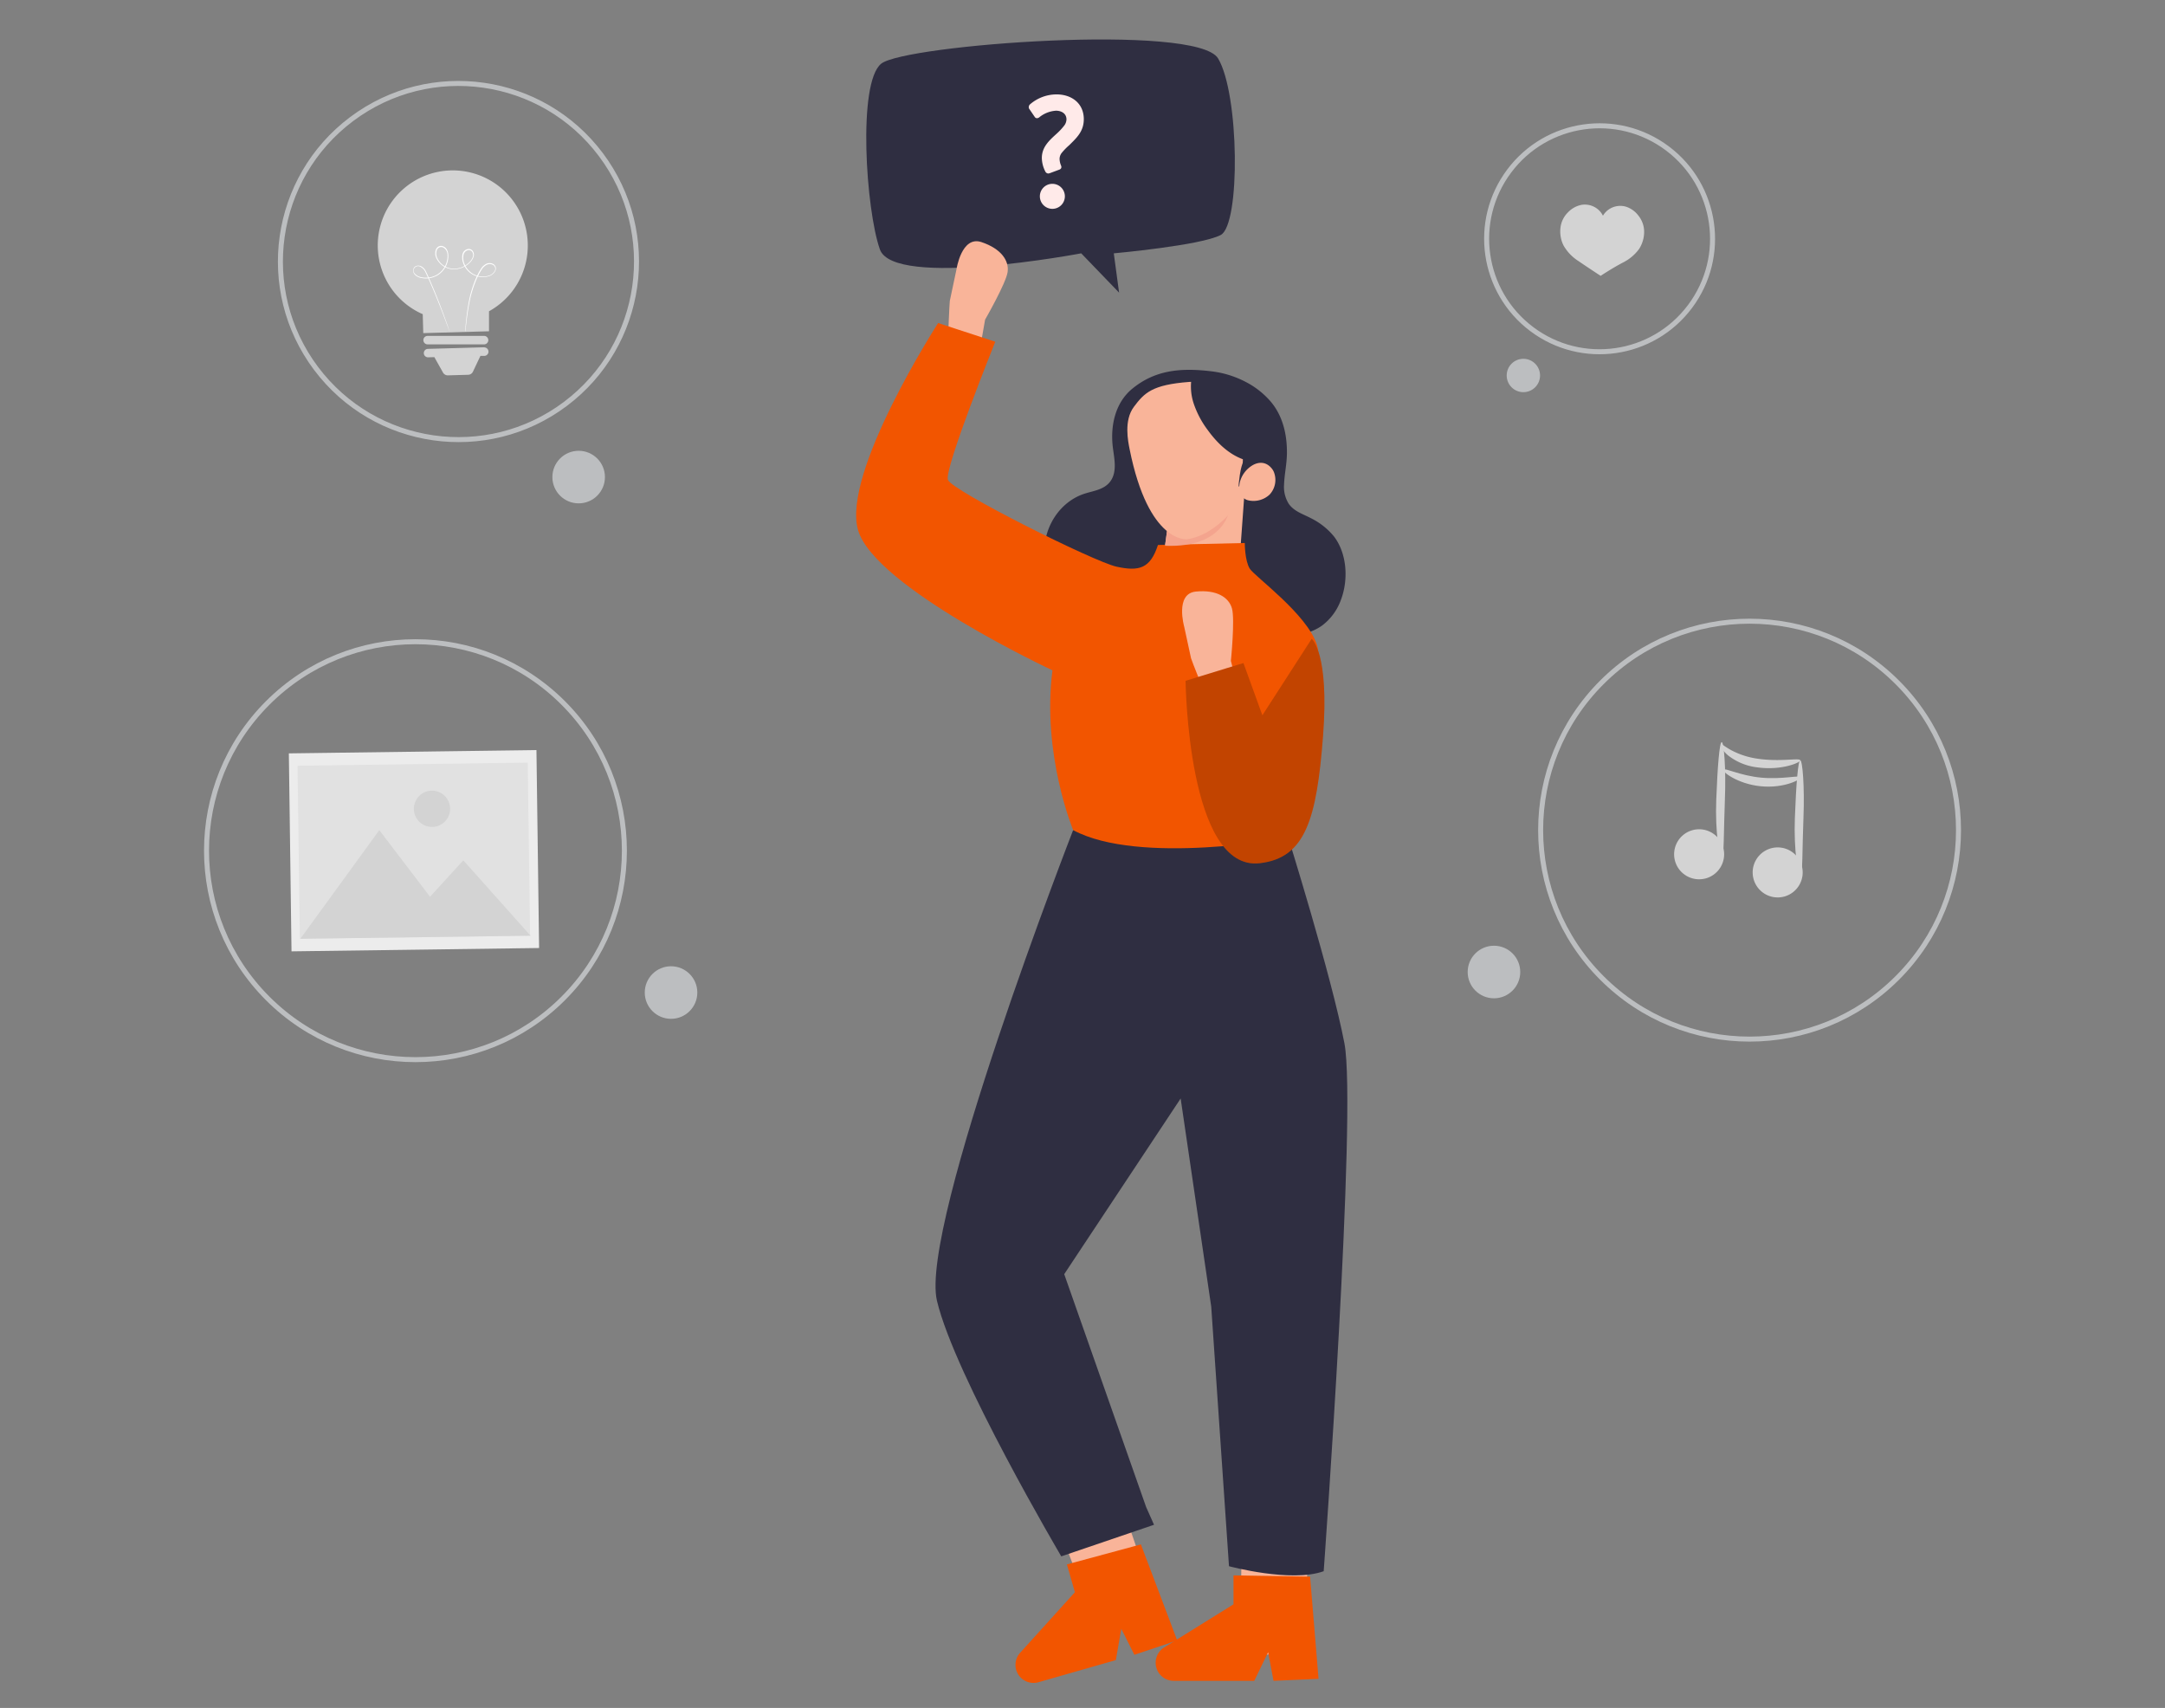  <!DOCTYPE svg PUBLIC "-//W3C//DTD SVG 1.1//EN" "http://www.w3.org/Graphics/SVG/1.1/DTD/svg11.dtd">
<svg id="b1b11cf9-0812-4d08-b236-f5d349a657cc" data-name="Layer 1" xmlns="http://www.w3.org/2000/svg" width="865.76" height="682.89" viewBox="0 0 865.76 682.89">
<rect x="0" y="0" width="865.76" height="682.89" fill="#808080" stroke="none"/>
<defs>
<style xmlns="http://www.w3.org/1999/xhtml">*, ::after, ::before { box-sizing: border-box; }
img, svg { vertical-align: middle; }
</style>
<style xmlns="http://www.w3.org/1999/xhtml">*, body, html { -webkit-font-smoothing: antialiased; }
img, svg { max-width: 100%; }
</style>
</defs>
<path d="M432.37,101.29s-74.93,14.17-80.51-1.57-9-66.65.53-74.26S478.6,9.19,487.1,23.36s9,66.39,1.06,70.59-42.77,7.34-42.77,7.34L447.51,117Z" fill="#2f2e41" data-secondary="true"/>
<path d="M419.78,69.25l-.49.12a1.37,1.37,0,0,1-1.27-.78,12.23,12.23,0,0,1-1.4-5.41c0-4.38,2.92-7,6-9.79a25.22,25.22,0,0,0,3-3.24,4.28,4.28,0,0,0,.85-2.41c0-2.34-2-3.48-4.2-3.48a11.75,11.75,0,0,0-6.75,2.7,1.59,1.59,0,0,1-.85.3,1.07,1.07,0,0,1-.91-.54l-2.13-3.12a1.11,1.11,0,0,1-.24-.78,1.5,1.5,0,0,1,.48-1.08,16.32,16.32,0,0,1,10.59-4c6.2,0,10.94,3.67,10.94,9.91,0,4-1.88,6.49-4.62,9.2L427.63,58a24.93,24.93,0,0,0-3,3.06,4,4,0,0,0-.92,2.46,7.26,7.26,0,0,0,.61,2.71,3,3,0,0,1,.12.54,1.16,1.16,0,0,1-.18.6,1.59,1.59,0,0,1-.55.42Zm-3.95,9.25a5,5,0,0,1,5-5,5,5,0,1,1,0,10A5,5,0,0,1,415.83,78.5Z" fill="#ffeae9"/>
<path d="M382.48,107.72s2-13.6,10-10.92,11.11,7.52,10.45,12-9,19-9,19l-2.36,13.43-12.36-8.31s.41-10.63.61-12.61Z" fill="#f9b499"/>
<path d="M461.93,641.7c.6,3.3-47.45,25.51-49.55,22.51s20.11-29.72,20.11-29.72l-3-7.76-3-7.85L451.11,609s2.26,6.49,4.71,13.7C458.59,630.84,461.61,639.94,461.93,641.7Z" fill="#f9b499"/>
<path d="M470.75,655.9l-17.13,5.74-5.23-10.41-2.18,12.53L415.3,672.6a7.22,7.22,0,0,1-7.57-11.53l22.11-24.44-3.19-11.13,29.58-8Z" fill="#f25500" data-primary="true"/>
<path d="M520.81,658.7c-.67,3.28-53.54,6-54.37,2.41S496.18,641,496.18,641l.13-8.31.13-8.41H523s-.32,6.86-.74,14.47C521.77,647.37,521.17,656.94,520.81,658.7Z" fill="#f9b499"/>
<path d="M527.27,671.24l-18,.81-2.16-11.45-5.54,11.45H469.37a7.23,7.23,0,0,1-4.11-13.18l28-17.41V629.89l30.63.49Z" fill="#f25500" data-primary="true"/>
<path d="M429.13,331.92s-61.55,158.2-54.45,188.18,49.71,102.18,49.71,102.18l37.09-12.63-3.16-7.1-32.75-93.1,46.56-70.23,12.23,83.25,7.1,103.75s24.85,6.71,37.87,2c0,0,13.41-184.24,8.29-211.07s-22.89-83.64-22.89-83.64Z" fill="#2f2e41" data-secondary="true"/>
<path d="M498.16,152.71a33.39,33.39,0,0,1,9.82,7.67c4.95,5.71,6.69,13.22,6.65,20.64,0,4.28-1,8.49-1.15,12.76a12.72,12.72,0,0,0,1.86,7.63c2.16,3.11,5.77,4.12,9,5.84a27.67,27.67,0,0,1,9.15,7.3c5.24,6.92,5.74,17.34,2.74,25.27a22.28,22.28,0,0,1-7.5,10.26c-4,2.87-9,4-13.88,4.31-15.16,1-30.43-1.28-45.36-3.58-10.87-1.68-21.83-3.46-32.17-7.33-8.86-3.32-16.61-8.22-19-18-2.82-11.39,3.9-24.21,15.1-28,3.6-1.21,7.89-1.59,10.41-4.77,3.16-4,1.66-9.64,1.14-14.21-.94-8.34,1-17.43,7.72-23,9.58-7.92,20.3-8.44,32.05-7A39.67,39.67,0,0,1,498.16,152.71Z" fill="#2f2e41" data-secondary="true"/>
<polygon points="497.97 192.69 495.6 225.4 464.83 225.98 465.88 218.21 466.8 211.4 493.18 196.02 497.97 192.69" fill="#f9b499"/>
<path d="M463.05,217.9l34.72-.79s0,7.1,2,10.26,22.88,18.15,26.83,30.38-11.84,77.32-11.84,77.32-59.17,11.05-85.6-3.15c0,0-12.63-30.38-8.29-63.91,0,0-71-33.14-77.72-56s32-82.85,32-82.85L398,136.63s-20.52,50.9-18.94,55.23,58.39,32.75,67.46,34.72S460,227.28,463.05,217.9Z" fill="#f25500" data-primary="true"/>
<path d="M473.55,250.59s-3.77-13.22,4.62-14.06,13.21,2.31,14.47,6.71-.42,21-.42,21l3.36,13.22-14.69-2.52s-4-9.86-4.61-11.75Z" fill="#f9b499"/>
<path d="M474.1,272.21l23.14-7.1L504.81,286l19.72-30.58s7.1,5.52,4.54,38.86S522,343,503.82,345.13C474.92,348.59,474.1,272.21,474.1,272.21Z" fill="#f25500" data-primary="true"/>
<path d="M474.1,272.21l23.14-7.1L504.81,286l19.72-30.58s7.1,5.52,4.54,38.86S522,343,503.82,345.13C474.92,348.59,474.1,272.21,474.1,272.21Z" opacity="0.2"/>
<circle cx="183.34" cy="104.64" r="71.2" transform="matrix(0.8, -0.6, 0.6, 0.8, -26.12, 130.86)" fill="none" stroke="#bcbec0" stroke-miterlimit="10" stroke-width="2"/>
<circle cx="166.14" cy="340.13" r="83.55" transform="translate(-191.85 217.1) rotate(-45)" fill="none" stroke="#bcbec0" stroke-miterlimit="10" stroke-width="2"/>
<path d="M211.05,97.29a30,30,0,1,0-42,28.33c.1,3.56.21,7.57.21,7.57l26.29-.74s0-4.25,0-8A30,30,0,0,0,211.05,97.29Z" fill="#d3d3d3"/>
<path d="M186,132.59s0-.12,0-.37,0-.62.09-1.08c.09-1,.22-2.36.43-4.17s.51-4,1-6.55a44.33,44.33,0,0,1,2.49-8.43,28.08,28.08,0,0,1,2.34-4.55,5.54,5.54,0,0,1,2-1.9,3.12,3.12,0,0,1,2.85,0,2.08,2.08,0,0,1,.9,2.7,4.28,4.28,0,0,1-2.26,2.07,8.24,8.24,0,0,1-10.62-5.16,6.21,6.21,0,0,1-.28-3.45,2.7,2.7,0,0,1,2.67-2.16,1.94,1.94,0,0,1,1.55,1,2.71,2.71,0,0,1,.3,1.85,5.88,5.88,0,0,1-2,3,9,9,0,0,1-6.93,2.22,7.8,7.8,0,0,1-5.92-4.16,4.51,4.51,0,0,1-.31-3.63,2.32,2.32,0,0,1,1.28-1.36,2.25,2.25,0,0,1,1.85.12,2.93,2.93,0,0,1,1.3,1.28,4.57,4.57,0,0,1,.51,1.71,8.63,8.63,0,0,1-.36,3.44,8.89,8.89,0,0,1-4.09,5.15,9.1,9.1,0,0,1-6.18,1,4.72,4.72,0,0,1-2.74-1.36,2.33,2.33,0,0,1-.25-2.88,2,2,0,0,1,1.33-.7,2.82,2.82,0,0,1,1.44.24,4.29,4.29,0,0,1,1.9,2c.8,1.6,1.45,3.17,2.1,4.66,2.57,6,4.41,10.91,5.65,14.33.61,1.71,1.07,3,1.38,4,.15.44.26.79.34,1s.11.36.11.36a3.56,3.56,0,0,1-.14-.34l-.38-1c-.34-.91-.82-2.23-1.45-3.92-1.28-3.41-3.15-8.32-5.75-14.28-.66-1.48-1.32-3.06-2.11-4.63a4.11,4.11,0,0,0-1.77-1.87,1.79,1.79,0,0,0-2.16,2.86,4.41,4.41,0,0,0,2.56,1.25,8.77,8.77,0,0,0,6-1,8.62,8.62,0,0,0,3.91-5,8.33,8.33,0,0,0,.35-3.3A3.3,3.3,0,0,0,177.3,99a1.89,1.89,0,0,0-1.56-.1,1.93,1.93,0,0,0-1.07,1.15,4.16,4.16,0,0,0,.3,3.34,7.42,7.42,0,0,0,5.64,4,8.57,8.57,0,0,0,6.64-2.13,5.55,5.55,0,0,0,1.91-2.83,2.4,2.4,0,0,0-.25-1.6,1.58,1.58,0,0,0-1.27-.83,2.09,2.09,0,0,0-1.48.52,2.6,2.6,0,0,0-.81,1.37,5.92,5.92,0,0,0,.26,3.25,8,8,0,0,0,4.18,4.69,7.88,7.88,0,0,0,6,.28,4,4,0,0,0,2.1-1.89,1.77,1.77,0,0,0-.76-2.31,2.81,2.81,0,0,0-2.57,0,5.29,5.29,0,0,0-1.9,1.8,28.37,28.37,0,0,0-2.33,4.5,44.19,44.19,0,0,0-2.53,8.36c-.52,2.52-.83,4.73-1.07,6.53s-.38,3.19-.5,4.15c-.05.47-.1.83-.13,1.09S186,132.59,186,132.59Z" fill="#fff"/>
<path d="M193.61,137.69H171a1.7,1.7,0,0,1-1.7-1.69h0a1.7,1.7,0,0,1,1.7-1.7h22.58a1.7,1.7,0,0,1,1.69,1.7h0A1.69,1.69,0,0,1,193.61,137.69Z" fill="#d3d3d3"/>
<path d="M193.69,138.85l-22.57.64a1.69,1.69,0,1,0,.1,3.38l2.47-.07,3.47,6.17a2.19,2.19,0,0,0,2,1.11l8.06-.23a2.16,2.16,0,0,0,1.9-1.24l3-6.32,1.69,0a1.7,1.7,0,0,0-.1-3.39Z" fill="#d3d3d3"/>
<rect x="116.04" y="300.55" width="99.02" height="79.16" transform="translate(-4.56 2.26) rotate(-0.77)" fill="#ececec"/>
<rect x="119.45" y="305.53" width="92.06" height="69.19" transform="translate(-4.56 2.26) rotate(-0.77)" fill="#e1e1e1"/>
<polygon points="120.11 375.35 151.68 331.91 171.96 358.55 185.28 343.99 212.16 374.12 120.11 375.35" fill="#d3d3d3"/>
<path d="M180,323.28a7.25,7.25,0,1,1-7.35-7.15A7.25,7.25,0,0,1,180,323.28Z" fill="#d3d3d3"/>
<circle cx="231.4" cy="190.75" r="10.51" fill="#bcbec0"/>
<circle cx="268.34" cy="396.85" r="10.51" fill="#bcbec0"/>
<circle cx="699.63" cy="331.92" r="83.55" transform="translate(-29.78 591.93) rotate(-45)" fill="none" stroke="#bcbec0" stroke-miterlimit="10" stroke-width="2"/>
<circle cx="597.42" cy="388.64" r="10.51" fill="#bcbec0"/>
<circle cx="639.68" cy="95.49" r="45.17" transform="translate(179.62 550.08) rotate(-53.15)" fill="none" stroke="#bcbec0" stroke-miterlimit="10" stroke-width="2"/>
<circle cx="609.18" cy="150.13" r="6.67" fill="#bcbec0"/>
<path d="M657.45,91.92a10.39,10.39,0,0,0-2.34-5.8,10,10,0,0,0-5-3.51,8.17,8.17,0,0,0-6.37.87A8,8,0,0,0,641,86.24a8.08,8.08,0,0,0-2.25-2.74,8.22,8.22,0,0,0-6.22-1.61,10.14,10.14,0,0,0-5.4,2.9,10.39,10.39,0,0,0-3,5.49,12.64,12.64,0,0,0,1.11,7.87,17.93,17.93,0,0,0,5.83,6.14c3.89,2.66,9,6,9,6s4.68-3.09,8.85-5.28a17.89,17.89,0,0,0,6.5-5.41A12.63,12.63,0,0,0,657.45,91.92Z" fill="#d3d3d3"/>
<path d="M688.15,346.52a10,10,0,1,1-3.65-13.59A10,10,0,0,1,688.15,346.52Z" fill="#d3d3d3"/>
<path d="M688.55,342.93c-.95.13-2.73-10.29-2.24-23.14s1.28-23,2.17-23.07,1.79,10.43,1.28,23.16S689.49,342.82,688.55,342.93Z" fill="#d3d3d3"/>
<path d="M719.9,304c.32.74-7.24,4.2-17.21,2.81A23.23,23.23,0,0,1,691,302c-2.59-2.16-3.22-4.31-2.86-4.49s1.69,1.13,4.26,2.49a31.79,31.79,0,0,0,10.81,3.4C712.13,304.67,719.65,302.92,719.9,304Z" fill="#d3d3d3"/>
<path d="M719.56,353.78a10,10,0,1,1-3.65-13.6A10,10,0,0,1,719.56,353.78Z" fill="#d3d3d3"/>
<path d="M720,350.19c-1,.12-2.73-10.3-2.25-23.15S719,304,719.9,304s1.79,10.43,1.28,23.16S720.91,350.07,720,350.19Z" fill="#d3d3d3"/>
<path d="M720,310.77c.45.79-6.56,4.57-16,3.59s-15.53-6-14.93-6.65c.52-.87,6.82,2.45,15.27,3.22S719.62,309.82,720,310.77Z" fill="#d3d3d3"/>
<path d="M465.88,218.21l.92-6.81s12.14,5.82,25-8.33C491.84,203.07,490.46,219.2,465.88,218.21Z" fill="#f4a48e"/>
<path d="M474.72,215.6s-15.38,2-23-36c-.63-3.16-2.36-11.47,1.68-16.9,4.21-5.63,7.31-8.88,22.2-10,.85-.06,1.69-.09,2.51-.09,6.54,0,11.94,2,15.61,5.8,3.89,4,5.59,9.69,4.93,16.44-.71,7.37-1.27,9-1.81,10.57-.47,1.39-.91,2.7-1.47,7.83,0,.3,0,7.29-1.69,9.74C493.7,203.05,485.64,214.08,474.72,215.6Z" fill="#f9b499"/>
<path d="M476.8,149.63a21.59,21.59,0,0,0,.58,11.81A37.45,37.45,0,0,0,483,172c3.63,5,8.22,9.49,14,11.62a47,47,0,0,0,.39,5.43.54.54,0,0,0,.08.28c.15.17.42.08.62,0l8-4.39c1.35-2.71,1.23-5.73,1.34-8.77a33.9,33.9,0,0,0-.11-5.61c-.68-5.19-3.82-9.86-7.89-13.14a37.7,37.7,0,0,0-14.11-6.63A26.59,26.59,0,0,0,476.8,149.63Z" fill="#2f2e41" data-secondary="true"/>
<path d="M500.92,186c2.5-1.42,5.43-1.46,7.69,1.37a5.65,5.65,0,0,1,.8,1.36,8.58,8.58,0,0,1-1.74,9.05,9.42,9.42,0,0,1-8.85,2.18c-3-1-3.61-4.19-3.06-7A11.11,11.11,0,0,1,500.92,186Z" fill="#f9b499"/>
</svg>